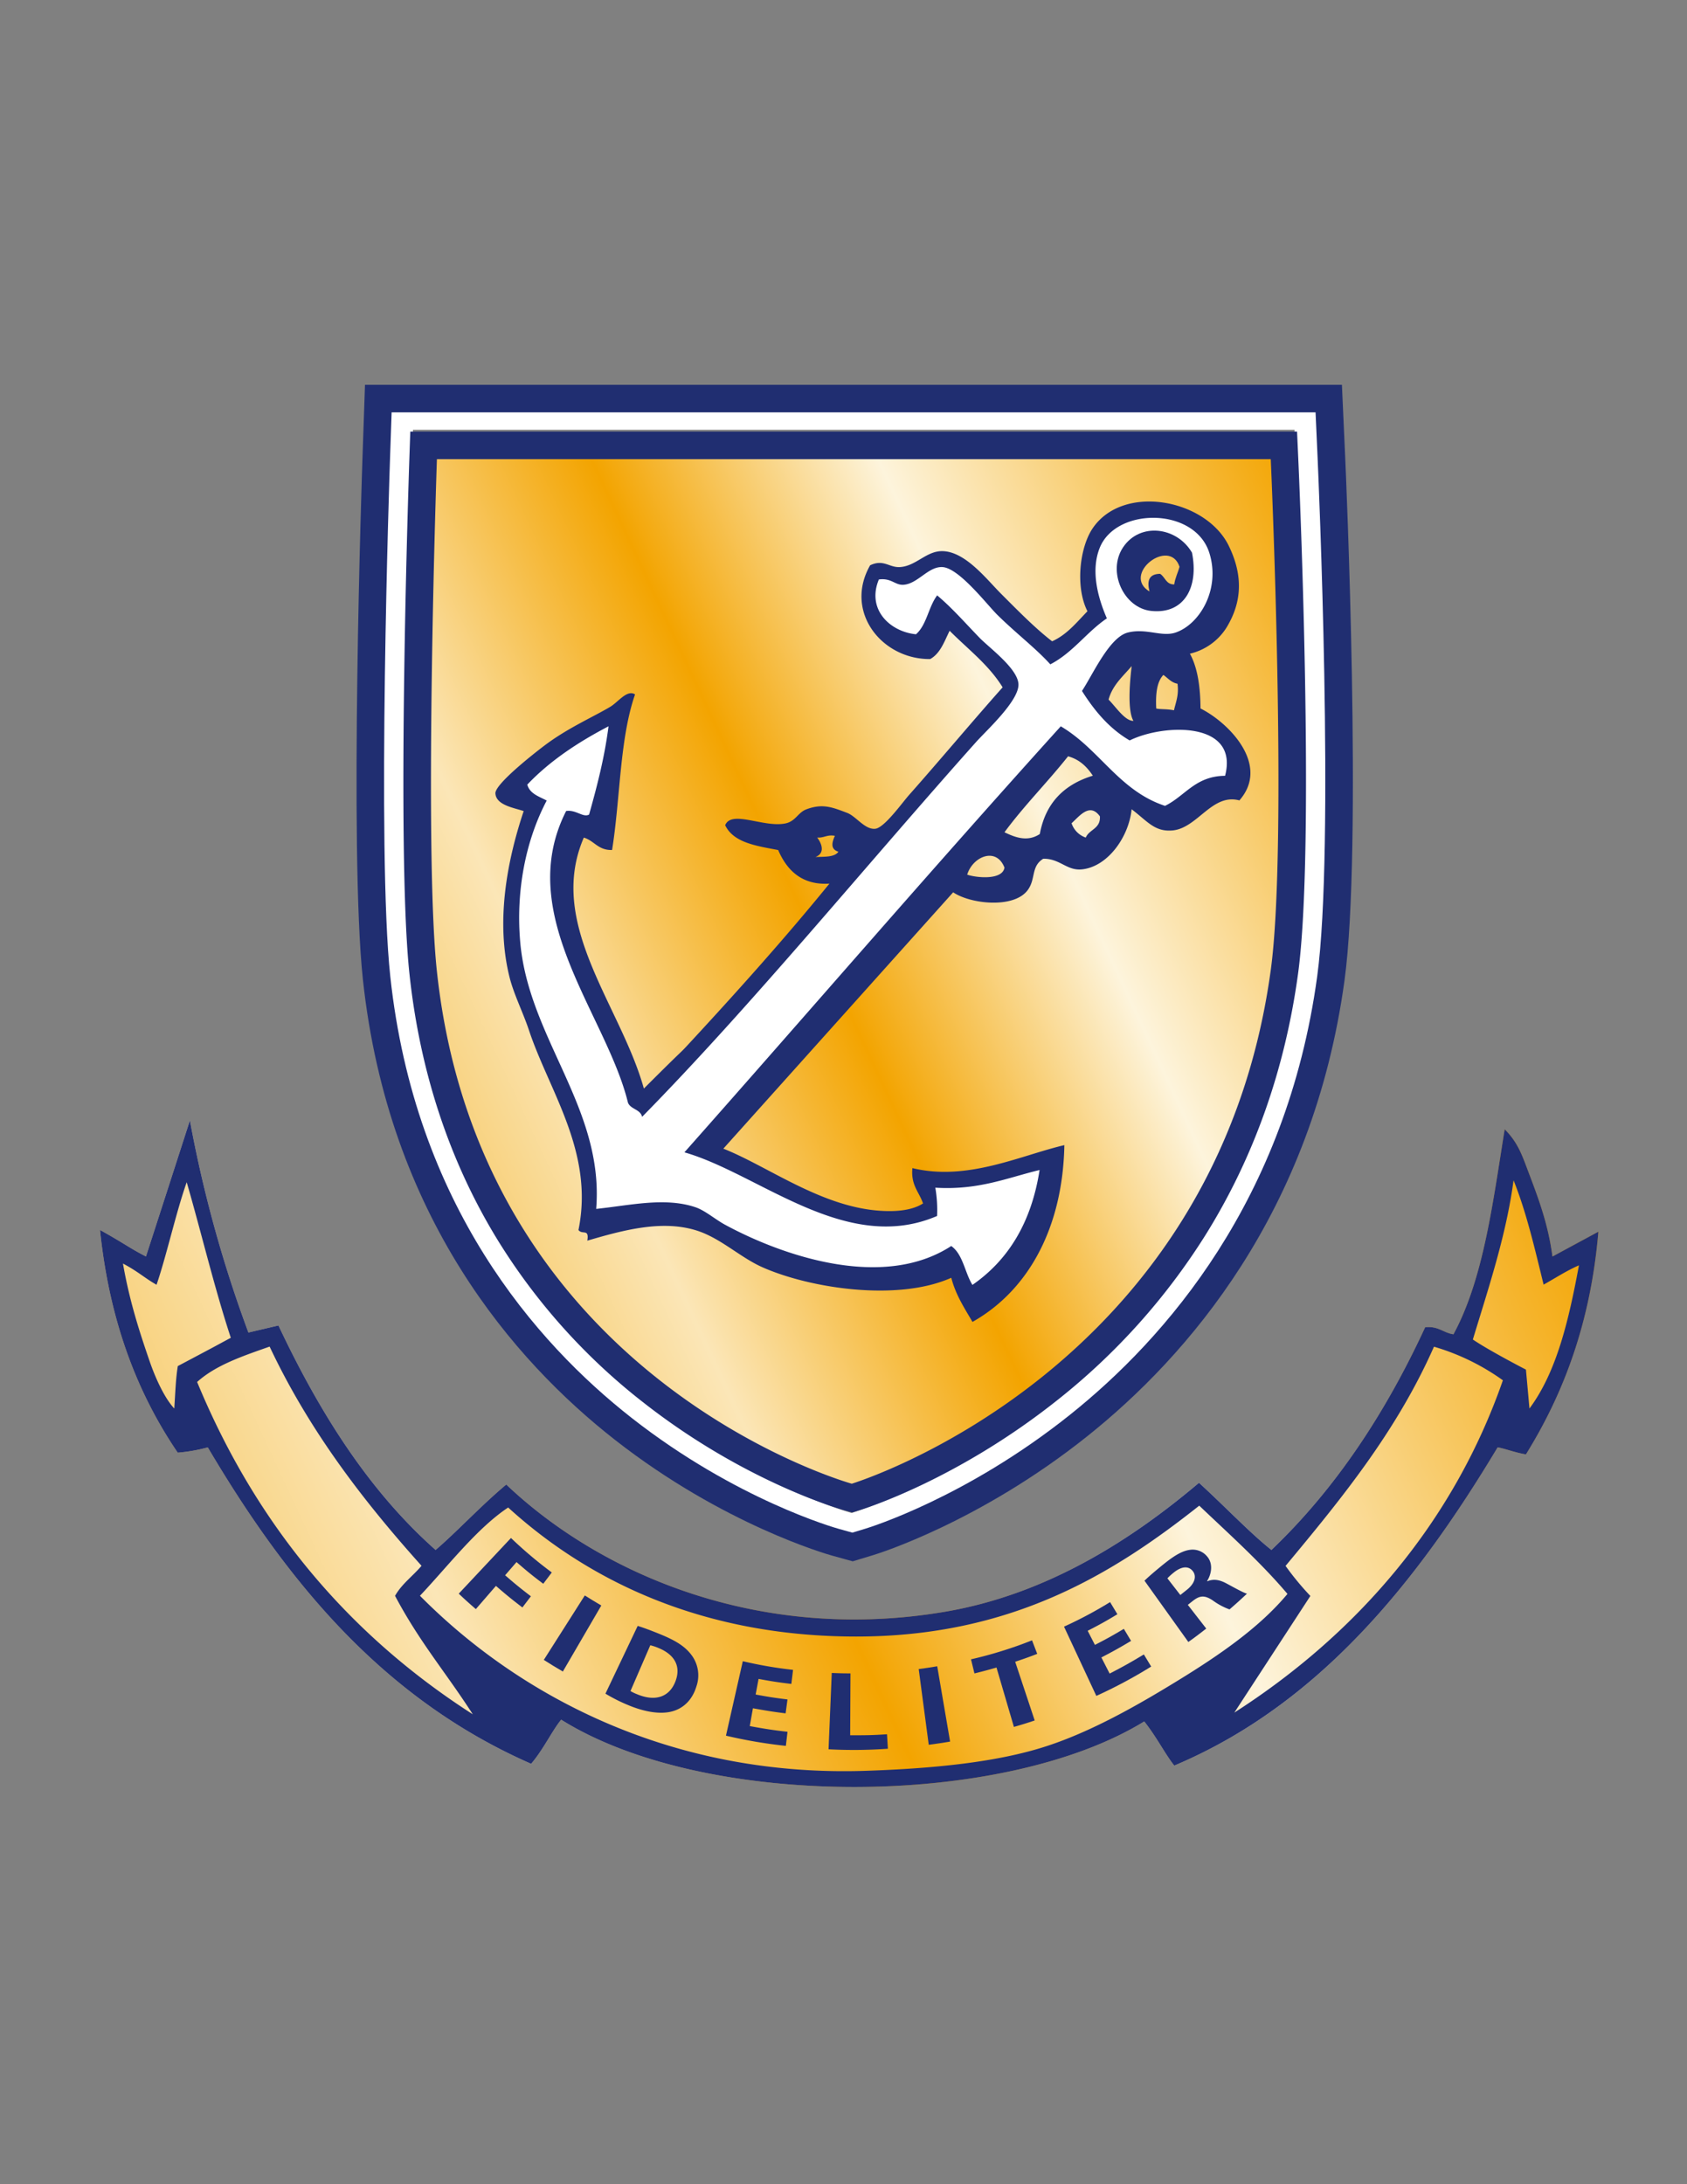 <svg xmlns="http://www.w3.org/2000/svg" xmlns:xlink="http://www.w3.org/1999/xlink" viewBox="0 0 612 792"><rect x="0" y="0" width="612" height="792" fill="#808080" stroke="none"/><defs><style>.cls-1,.cls-5{fill:#fff;}.cls-2{fill:url(#linear-gradient);}.cls-3{fill:url(#linear-gradient-2);}.cls-4{fill:#202e71;}.cls-5{stroke:#fff;stroke-width:5px;}</style><linearGradient id="linear-gradient" x1="93.97" y1="594.87" x2="549.82" y2="382.3" gradientUnits="userSpaceOnUse"><stop offset="0" stop-color="#f8d17c"/><stop offset="0.13" stop-color="#fbe6b7"/><stop offset="0.39" stop-color="#f3a400"/><stop offset="0.64" stop-color="#fdf4dc"/><stop offset="1" stop-color="#f3a400"/></linearGradient><linearGradient id="linear-gradient-2" x1="155.92" y1="402.98" x2="497.31" y2="562.17" gradientTransform="matrix(1, 0, 0, -1, 0, 791.28)" xlink:href="#linear-gradient"/></defs><title>Artboard 1</title><g id="Layer_2" data-name="Layer 2"><path class="cls-1" d="M469.64,155.85s6.63,147.34,0,195.86c-21.15,154.62-160.7,196.91-160.7,196.91s-142.2-39.38-159.12-196.39c-5.12-47.57,0-196.39,0-196.39H469.64m10.11-10.57H139.61l-.35,10.21c-.21,6.11-5.09,150.12.05,197.88,4,37.37,15.29,71.45,33.48,101.29a235.78,235.78,0,0,0,56.42,63c38.88,30.42,75.37,40.75,76.91,41.18l3,.82,2.93-.89c1.5-.46,37.27-11.51,75.94-42.32a250.22,250.22,0,0,0,56.63-63.11c18.55-29.71,30.51-63.41,35.54-100.17,6.69-48.9.36-191.71.09-197.77l-.45-10.1Z"/><g id="Layer_3" data-name="Layer 3"><path class="cls-2" d="M68.89,406.26a459.19,459.19,0,0,0,21.23,76.92l10.9-2.56c14.8,31.35,32.57,59.73,57,81.4,7.52-6.41,16.52-16.11,25.64-23.72,34.31,32.59,92,57.48,159,46.15,37.85-6.4,68.79-26.91,92.3-46.79,9.26,8.44,18.61,18.3,26.28,24.36,23.3-22.21,41.38-49.64,55.77-80.76,4.78-.51,6.53,2,10.26,2.56,10.9-20.08,14.28-47.68,18.59-74.35,4.73,4.74,6.28,9.32,8.33,14.74,3.52,9.31,7.38,19.07,9,31.41l16.66-9c-2.78,32.9-12.61,58.75-26.28,80.76-4.1-.7-7.59-2.1-10.26-2.56C514.38,573.06,478.81,618,426,640.21c-3.21-3.95-6.47-10.46-10.9-16-51.37,31.56-159.37,32-211.52-.64-3.29,4-6.47,10.85-10.9,16C138.92,616,104.1,573.46,75.38,524.83a61.21,61.21,0,0,1-10.9,1.92c-14.72-21.6-24.81-47.83-28.2-80.76,9,5,10.86,6.66,16.67,9.61l8.39-25.94"/></g></g><g id="Layer_1" data-name="Layer 1"><g id="Trace_Over" data-name="Trace Over"><path class="cls-3" d="M307.67,542.82c-1.41-.39-35-9.9-71-38.07a218,218,0,0,1-52.17-58.23c-16.82-27.59-27.24-59.13-31-93.74-4.83-44.83-.22-180.7,0-186.46l.17-4.83H465.78l.21,4.77c.26,5.71,6.22,140.34,0,186.15-4.66,34.06-15.73,65.28-32.9,92.77a231.68,231.68,0,0,1-52.44,58.43c-35.84,28.55-68.78,38.73-70.17,39.15l-1.39.42Z"/><path class="cls-4" d="M461,166.5s6.27,139.36,0,185.25C441,498,309,538,309,538S174.5,500.75,158.5,352.25c-4.85-45,0-185.75,0-185.75H461m9.56-10H148.84l-.33,9.66c-.2,5.78-4.82,142,.05,187.17,3.81,35.35,14.46,67.58,31.67,95.81a223,223,0,0,0,53.36,59.56c36.77,28.77,71.29,38.55,72.74,38.95l2.79.77,2.77-.84c1.42-.43,35.25-10.89,71.83-40a236.67,236.67,0,0,0,53.56-59.69c17.55-28.1,28.86-60,33.61-94.74,6.33-46.25.34-181.33.08-187.05l-.43-9.55Z"/><path class="cls-4" d="M477.25,149.5l.73,16.24c.26,5.75,6.27,141.44-.14,188.32-11.09,81.13-54.93,131.22-89.75,159-37.61,30-72.69,40.81-74.16,41.25l-4.72,1.43-4.75-1.32c-1.51-.42-37.33-10.56-75.19-40.18-35.08-27.45-78.78-77.52-87.68-160.13-4.92-45.67-.29-182.36-.09-188.16l.57-16.42H477.25m9.56-10H132.41l-.33,9.66-.57,16.42c-.2,5.82-4.86,143.19.14,189.57,9.27,86.08,54.85,138.29,91.46,166.93,39.38,30.81,77.09,41.5,78.68,41.94l4.76,1.32,2.8.77,2.77-.84,4.72-1.43c1.55-.47,38.4-11.86,77.49-43,36.25-28.88,81.89-81,93.43-165.43,6.55-47.85.48-184.34.22-190.12L487.24,149l-.43-9.55Z"/><path class="cls-5" d="M393.15,249.6c4.13,7.48,10,13.21,16.78,18.07,12.43-4.8,39.34-9.08,35.5,12.91-12.28-1.35-13.52,10-22.59,10.33-5.6.22-13.41-6.92-17.42-10.33-6.25-5.31-12.09-14.53-20-18.07C339,313.76,293.85,366.29,247.93,418c27.3,7.86,59.11,37.55,92.29,23.23a47.82,47.82,0,0,0-.64-10.33c15.81,1,26.13-3.56,38.08-6.45-3,19.18-11.47,32.85-24.52,42-2.8-4.51-3.45-11.18-7.74-14.2-28.12,16.05-60.68,4.13-82.61-7.75-3.87-2.09-7.48-5.29-11-6.45-11.16-3.7-23.91-.62-36.14.65,1.65-42.56-31.4-69.76-27.75-115.52a86.06,86.06,0,0,1,9.68-33.56c-2.81-1.5-6.16-2.45-7.1-5.81,8.28-8.72,18.52-15.47,29.69-21.3-1.49,11.63-4.23,22-7.1,32.27-2.2,1.23-4.78-1.86-8.39-1.29C185.43,331.4,219.46,367.85,227.28,400c1,2.45,4.52,2.36,5.16,5.16,40.29-40.92,81.52-91.49,122-136.82,3.78-4.24,15.94-15.22,15.49-21.3-.43-5.75-10.69-13.16-14.2-16.78-5.64-5.81-10-10.86-15.49-15.49-3.16,4.15-3.81,10.82-7.74,14.2-9.59-1-18.07-9.15-13.55-20,4.6-.44,5.79,2.18,9,1.94,5.16-.39,9.16-6.75,14.2-6.45,6,.36,16.29,13.76,20,17.43,7.11,7,13.9,12.08,19.36,18.07,8.23-4.25,13.23-11.72,20.65-16.78-4.41-9.08-5.36-20.31-1.94-27.11,10.13-20.09,49.25-8,39.37,20-1.54,4.36-8.28,10.85-12.26,12.26-5.32,1.88-10.51-1.61-17.42,0S397.09,243.66,393.15,249.6Zm14.2-51c-5.93,8.88.29,22.2,10.33,23.23,12.06,1.24,17.38-8.73,14.85-21.3C426.94,191,413.45,189.45,407.35,198.61Z"/><path class="cls-4" d="M262.41,416.51c15.75,6.19,34.74,20.6,55.77,22.43,6.2.54,12.45.13,16.67-2.56-1.39-4.17-4.48-6.63-3.85-12.82,19.94,4.87,39.34-4.65,55.12-8.33-.55,29.5-12.76,52.51-33.33,64.1-2.9-5-6.07-9.74-7.69-16-19.54,8.72-51.36,3.81-68.58-3.85-8.27-3.68-15.33-10.8-24.36-13.46-12.19-3.6-25.6-.12-39.1,3.85.74-4.52-1.78-2-3.21-3.85,5.77-28.2-10.56-50.23-17.95-72.43-2.18-6.54-5.48-13-7.05-19.23-4.92-19.61-1.24-41.26,5.13-60.25-3.26-1.16-10-2.06-10.26-6.41-.24-3.52,15.57-15.73,18.59-17.95,8.18-6,17-9.84,23.07-13.46,2.92-1.74,6.1-6.35,9-4.49-5.59,16-5.35,37.81-8.33,56.41-5.07.16-6.46-3.37-10.26-4.49-13.6,31.5,13.38,60.79,21.79,91,17.31-17.31,11.66-11.19,17.31-17.31,16.65-18,34.25-37.61,50-57-9.79.61-15.33-4.62-18.59-12.18-7.89-1.51-16.17-2.63-19.23-9,2.32-5.64,13.9.93,21.79-.64,3.81-.76,4.54-3.95,7.69-5.13,5.86-2.19,9.34-.76,14.74,1.28,3.3,1.24,6.45,6.19,10.26,5.77,3.29-.37,9.75-9.44,12.18-12.18,11.06-12.47,24-27.91,34-39.1-5.05-8.2-12.63-13.87-19.23-20.51-1.92,3.85-3.34,8.2-7.05,10.26-17.61.16-31.36-17.25-21.79-34,4.92-2.35,6.91.92,10.9.64,5.85-.41,9.5-5.9,15.38-5.77,8.26.18,15.8,10,21.15,15.38,6.61,6.61,12.48,12.59,18.59,17.31,5.45-2.45,8.91-6.9,12.82-10.9-4.45-8.68-2.88-23.1,1.92-30.12,11.14-16.3,41.12-10.52,49.35,6.41,4.06,8.34,5.68,17.93,0,28.2a21.43,21.43,0,0,1-14.1,10.9c2.8,5.11,3.78,12,3.85,19.87,10.23,5.11,25.39,20.47,14.1,33.33-9.95-2.69-15.21,10.15-24.36,10.9-6.43.52-9-3.35-14.74-7.69-1,10-8.6,20.77-17.95,21.79-5.56.61-8-3.93-14.1-3.85-4.61,2.84-2.59,7.46-5.77,11.54-5.13,6.57-20.6,4.89-26.92.64m63.45-94.22c6.72-1.63,12.25,1.75,17.31,0,8.7-3,16.3-15.7,12.18-28.84-5.22-16.65-33.76-16.66-39.74-1.92-3.35,8.26-.76,18,2.56,25.64-7.37,5-12.34,12.45-20.51,16.67-5.41-5.95-12.16-11-19.23-17.95-3.72-3.67-13.85-16.94-19.87-17.31-5.14-.31-8.91,6-14.1,6.41-3.1.25-4.43-2.55-9-1.92-4.49,10.79,3.93,18.91,13.46,19.87,3.9-3.36,4.55-10,7.69-14.1,5.47,4.6,9.8,9.62,15.38,15.38,3.48,3.59,13.67,11,14.1,16.66.45,6-11.63,16.95-15.38,21.15-40.18,45-81.16,95.21-121.14,135.89-.63-2.78-4.15-2.69-5.13-5.13-7.77-31.91-41.57-68.1-22.43-105.76,3.58-.57,6.15,2.5,8.33,1.28,2.85-10.18,5.57-20.49,7.05-32-11.09,5.79-21.26,12.5-29.48,21.15.94,3.34,4.26,4.28,7.05,5.77-7.78,14.77-11.2,33.07-9.61,51.28,3.05,35,30.51,60.33,27.56,96.79,12.15-1.25,24.81-4.32,35.9-.64,3.65,1.21,7.13,4.37,10.9,6.41,20.48,11.09,57.09,23.91,82,7.69,4.27,3,4.91,9.62,7.69,14.1,13-9,21.4-22.61,24.36-41.66-11.87,2.87-22.12,7.37-37.82,6.41a47.51,47.51,0,0,1,.64,10.26c-33,14.21-64.51-15.31-91.66-23.08,45.58-51.41,90.46-103.54,136.53-154.47,14,8.2,21.12,23.33,37.82,28.84,7.31-3.58,11-10.82,21.79-10.9,5.16-19.94-22.4-18.87-34.61-12.82-7.42-4.33-12.76-10.75-17.31-17.95C396.39,244.74,402.43,231,409.2,229.35Zm-7.05,24.36c2.58,2.56,5.92,7.75,9,7.69-2.5-4.25-1-16.66-.64-19.87C407.39,245.28,403.62,248.34,402.15,253.7Zm17.3,3.21c1.55.36,3.66.1,6.41.64.67-3,1.82-5.45,1.28-9.62-2.33-.45-3.49-2.07-5.13-3.2C419.63,247.26,419.2,251.74,419.45,256.91Zm-32,17.31c-7.46,9.42-15.92,17.84-23.08,27.56,4.12,2,8.44,3.51,12.82.64,2.08-11.38,8.94-18,19.23-21.15C394.29,278,391.6,275.36,387.4,274.22Zm1.28,24.36a8.22,8.22,0,0,0,5.13,5.13c1.24-3,5.39-3.15,5.13-7.69C395.33,290.86,391.55,296,388.68,298.57Zm-92.3,5.13c1.81,2.37,2.83,5.71-.64,7.05,3.28-.14,6.95.11,8.33-1.92-3-.94-2.33-3.4-1.28-5.77C299.94,302.56,298.95,303.91,296.39,303.7Zm54.48,13.46c2.79,1,12.66,2.21,13.46-2.56C361.46,307,352.9,310.51,350.87,317.16Z"/><path class="cls-4" d="M68.89,406.26a459.19,459.19,0,0,0,21.23,76.92l10.9-2.56c14.8,31.35,32.57,59.73,57,81.4,7.52-6.41,16.52-16.11,25.64-23.72,34.31,32.59,92,57.48,159,46.15,37.85-6.4,68.79-26.91,92.3-46.79,9.26,8.44,18.61,18.3,26.28,24.36,23.3-22.21,41.38-49.64,55.77-80.76,4.78-.51,6.53,2,10.26,2.56,10.9-20.08,14.28-47.68,18.59-74.35,4.73,4.74,6.28,9.32,8.33,14.74,3.52,9.31,7.38,19.07,9,31.41l16.66-9c-2.78,32.9-12.61,58.75-26.28,80.76-4.1-.7-7.59-2.1-10.26-2.56C514.38,573.06,478.81,618,426,640.21c-3.21-3.95-6.47-10.46-10.9-16-51.37,31.56-159.37,32-211.52-.64-3.29,4-6.47,10.85-10.9,16C138.92,616,104.1,573.46,75.38,524.83a61.21,61.21,0,0,1-10.9,1.92c-14.72-21.6-24.81-47.83-28.2-80.76,9,5,10.86,6.66,16.67,9.61l8.39-25.94m473,56.07c6,4.08,19.23,10.9,19.23,10.9l1.28,14.1c9.94-13.35,14.3-32.27,17.95-51.92-4.59,2-8.59,4.65-12.82,7-3.4-13.87-6.31-26.41-10.9-37.82C546.4,448,540,466.94,534.31,485.73ZM56.79,465.86c-4.24-2.38-6.63-4.76-12.18-7.69,2.36,13.59,6,24.76,9.61,35.25,2.18,6.39,5.53,13.62,9,17.31.42-6.3.52-10.59,1.28-15.38,18.43-9.76,12-6.39,19.23-10.26-6-18.25-10.71-38.18-16-56.41C63.88,439.53,60.38,455.43,56.79,465.86Zm41,22.43c-9.63,3.4-19.43,6.64-26.28,12.82,21.49,52,55.21,91.78,100,120.5-9.75-15.17-19.2-26-28.2-42.95,2.47-4.37,6.49-7.18,9.61-10.9C131.72,544.13,112.2,518.78,97.82,488.3ZM447.78,621c44-28.2,79.34-68.51,97.43-120.5a82.56,82.56,0,0,0-25-12.18c-13.62,30.81-33.66,55.22-53.84,79.48a101.64,101.64,0,0,0,9,10.9M310.62,593.42c-54.9,0-96.49-19.66-126.27-46.79-11.31,7.49-21.87,21.28-32,32,34.82,35.19,90,66,162.16,63.46,22.68-.78,46.78-2.87,65.38-9,16.47-5.4,33.06-14.9,47.43-23.72,15.1-9.25,29.66-19.29,39.74-31.41-9.8-11.57-21.11-21.62-32-32C403.5,570.94,366.72,593.42,310.62,593.42Z"/><path class="cls-4" d="M432.42,200.38c2.52,12.49-2.77,22.39-14.74,21.15-10-1-16.14-14.25-10.26-23.07C413.49,189.36,426.88,190.94,432.42,200.38ZM417,214.48c-.91-3.68-.35-6.37,3.85-6.41,1.85,1.14,2.1,3.88,5.13,3.85.34-2.44,1.34-4.22,1.92-6.41C424.29,194.69,406.75,208.27,417,214.48Z"/></g></g><g id="Layer_4" data-name="Layer 4"><path class="cls-4" d="M185.37,557.68a152.43,152.43,0,0,0,14.81,12.5l-3.1,4.1c-4-3-5.9-4.57-9.7-7.86l-4.14,4.78c3.67,3.18,5.54,4.71,9.36,7.62l-3.09,4.05c-3.92-3-5.84-4.56-9.6-7.82l-7.29,8.42c-2.52-2.18-3.76-3.3-6.2-5.6Z"/><path class="cls-4" d="M218.14,582.16,204.19,606.1c-2.79-1.63-4.17-2.47-6.91-4.21l14.87-23.37C214.52,580,215.72,580.75,218.14,582.16Z"/><path class="cls-4" d="M231.34,589.56c2.45.76,5.54,1.93,8.74,3.26,5.33,2.21,8.5,4.32,10.66,7.15a12.24,12.24,0,0,1,1.89,11.56c-1.55,5.07-4.85,7.93-8.7,9-4.17,1.16-9.9.35-16.23-2.33a60.71,60.71,0,0,1-8.06-4.07Zm-2.62,23.63a16.68,16.68,0,0,0,2.43,1.16c6.45,2.7,11.8,1.17,14-5,1.91-5.4-.64-9.47-6.24-11.77a18.12,18.12,0,0,0-3-1Z"/><path class="cls-4" d="M285,621.27c-4.76-.59-7.13-1-11.86-1.84L272,625.89c5.45,1,8.19,1.43,13.69,2.07l-.6,5.1a174.5,174.5,0,0,1-21.73-3.7l6.11-27a151.34,151.34,0,0,0,18.23,3.14l-.62,5.1c-4.77-.57-7.15-.94-11.89-1.82l-1.06,5.66c4.6.86,6.91,1.21,11.55,1.79Z"/><path class="cls-4" d="M301.74,606.62c2.71.11,4.07.15,6.79.16l-.11,22.44c5.34,0,8,0,13.36-.37l.32,5.25a175,175,0,0,1-21.52.2Z"/><path class="cls-4" d="M340,604.2l4.67,27.3c-3.09.53-4.65.76-7.75,1.17l-3.64-27.46C335.93,604.86,337.27,604.66,340,604.2Z"/><path class="cls-4" d="M361.5,604.65c-3.2.93-4.81,1.36-8,2.14l-1.24-5.11a150.62,150.62,0,0,0,22.13-6.89l1.89,4.91c-3.18,1.22-4.78,1.79-8,2.86l7.08,21.29c-3,1-4.51,1.47-7.54,2.34Z"/><path class="cls-4" d="M410.32,595c-4.25,2.53-6.4,3.73-10.77,6l3,5.85c5-2.59,7.52-4,12.41-6.94l2.66,4.39a173,173,0,0,1-19.9,10.64L386,589.83a150,150,0,0,0,16.71-8.9l2.65,4.4c-4.25,2.56-6.41,3.76-10.78,6l2.63,5.12c4.25-2.19,6.35-3.35,10.49-5.82Z"/><path class="cls-4" d="M415.19,573.16c1.66-1.6,4.24-3.81,7.19-6.18,3.65-2.92,6.53-4.64,9.27-5a6.78,6.78,0,0,1,6.13,2.25c2.4,2.59,1.77,6.48.11,9.07l.08.09c2.32-1,4.55-.51,6.93.76,2.92,1.56,6.22,3.43,7.47,3.72-2.5,2.34-3.76,3.48-6.33,5.71a24.27,24.27,0,0,1-6.1-3.27c-2.93-1.95-4.68-1.79-7.18.16l-1.85,1.46,6.68,8.6c-2.57,2-3.86,3-6.49,4.86Zm13,5.19c.94-.74,1.41-1.11,2.35-1.86,3-2.38,3.66-5.06,2.08-6.91s-4-1.57-6.66.51a22.73,22.73,0,0,0-2.46,2.22Z"/></g></svg>